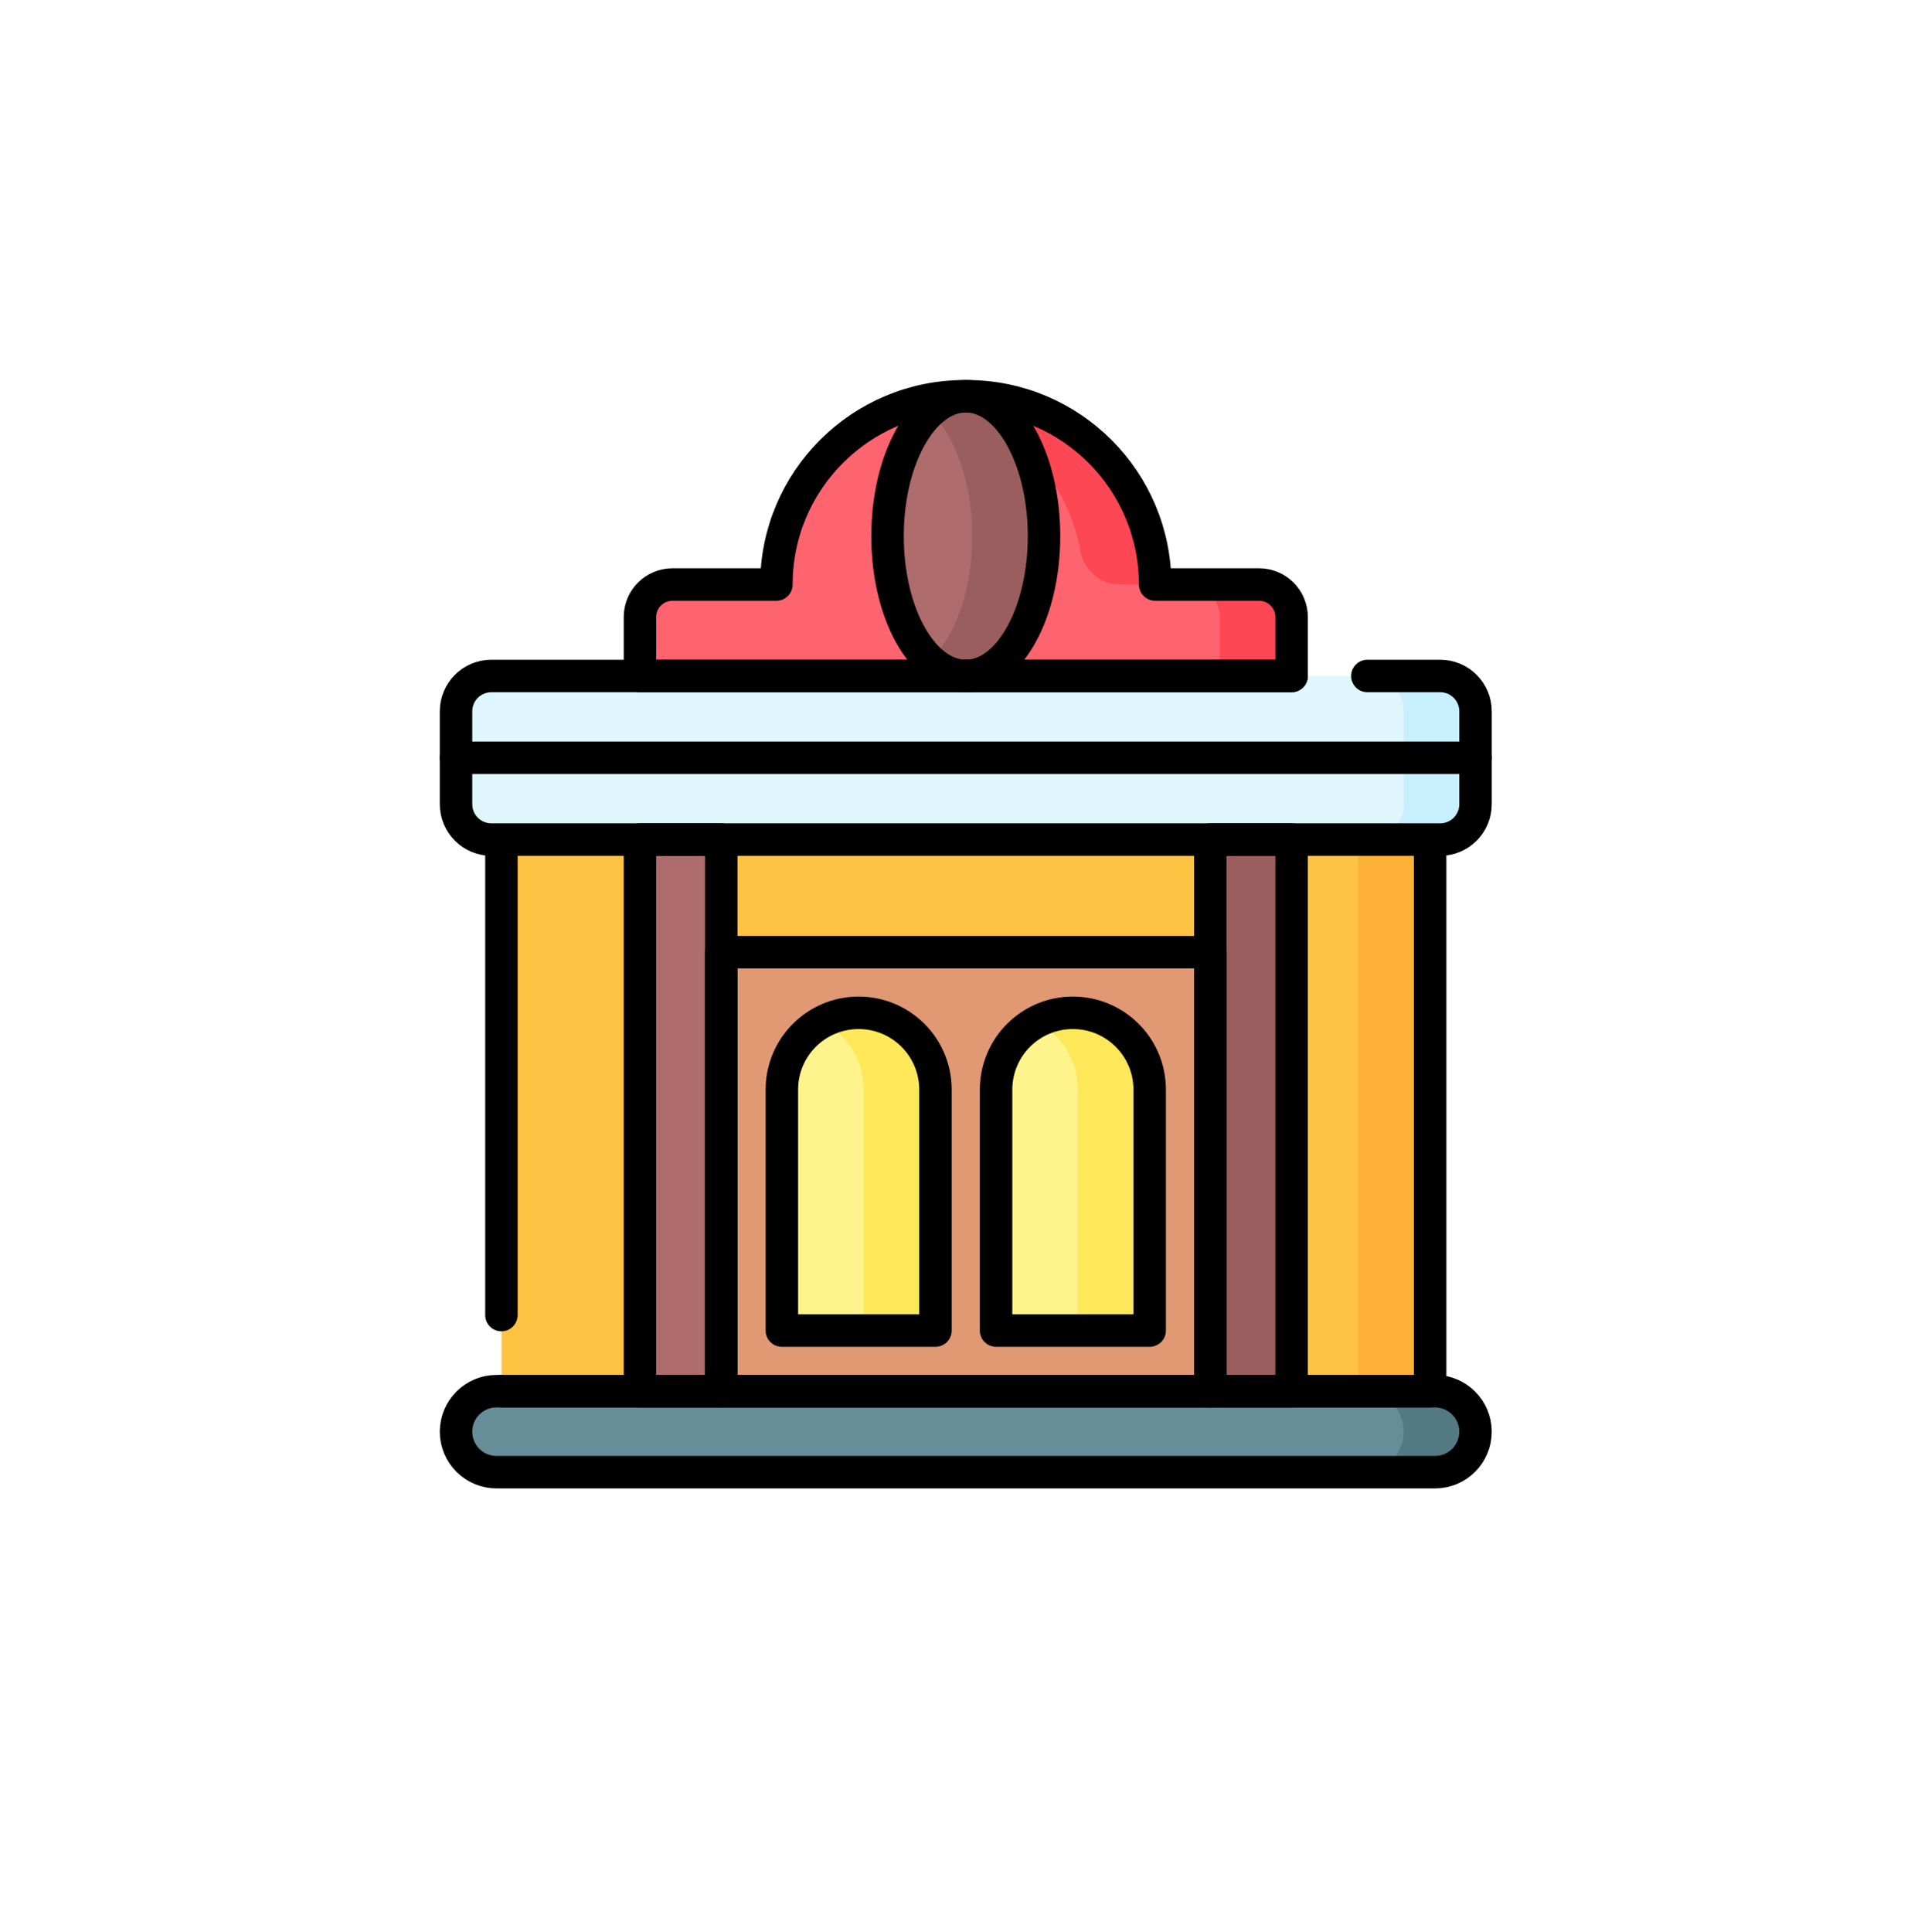 <svg width="182" height="183" viewBox="0 0 182 183" fill="none" xmlns="http://www.w3.org/2000/svg">
<g filter="url(#filter0_d_530_1565)">
<circle cx="91" cy="88" r="70" fill="white"/>
</g>
<path d="M136.449 79.532H46.551C44.703 79.532 43.205 78.034 43.205 76.186V67.383C43.205 65.535 44.703 64.037 46.551 64.037H136.449C138.297 64.037 139.795 65.535 139.795 67.383V76.186C139.795 78.034 138.297 79.532 136.449 79.532Z" fill="#DFF6FD"/>
<path d="M136.449 64.037H129.645C131.492 64.037 132.991 65.535 132.991 67.383V76.186C132.991 78.034 131.492 79.532 129.645 79.532H136.449C138.297 79.532 139.795 78.034 139.795 76.186V67.383C139.795 65.535 138.297 64.037 136.449 64.037Z" fill="#C8EFFE"/>
<path d="M47.506 79.532H135.496V131.788H47.506V79.532Z" fill="#FFC344"/>
<path d="M128.691 79.532H135.496V131.788H128.691V79.532Z" fill="#FEB137"/>
<path d="M68.334 90.201H114.667V131.788H68.334V90.201Z" fill="#E19974"/>
<path d="M81.352 95.944C85.371 95.944 88.629 99.202 88.629 103.221V126.046H74.076V103.221C74.076 99.202 77.334 95.944 81.352 95.944ZM108.923 103.221V126.046H94.371V103.221C94.371 99.202 97.628 95.944 101.647 95.944C105.665 95.944 108.923 99.202 108.923 103.221Z" fill="#FEF48B"/>
<path d="M81.353 95.944C80.167 95.943 78.999 96.233 77.951 96.789C80.255 98.01 81.825 100.431 81.825 103.221V126.046H88.63V103.221C88.63 99.202 85.372 95.944 81.353 95.944ZM101.648 95.944C100.462 95.943 99.294 96.233 98.246 96.789C100.55 98.01 102.12 100.431 102.12 103.221V126.046H108.924V103.221C108.924 99.202 105.666 95.944 101.648 95.944Z" fill="#FCE859"/>
<path d="M68.334 131.789H60.632L60.632 79.533H68.334V131.789Z" fill="#AE6C6C"/>
<path d="M122.369 131.789H114.667V79.533H122.369V131.789Z" fill="#9B5E5E"/>
<path d="M135.959 139.462H47.042C44.923 139.462 43.205 137.744 43.205 135.625C43.205 133.507 44.923 131.789 47.042 131.789H135.958C138.077 131.789 139.795 133.507 139.795 135.625C139.795 137.744 138.077 139.462 135.959 139.462Z" fill="#678D98"/>
<path d="M135.959 131.789H129.154C131.273 131.789 132.991 133.506 132.991 135.625C132.991 137.744 131.273 139.462 129.154 139.462H135.959C138.077 139.462 139.795 137.744 139.795 135.625C139.795 133.506 138.077 131.789 135.959 131.789Z" fill="#537983"/>
<path d="M109.44 55.372C109.44 45.522 101.456 37.538 91.607 37.538H91.392C81.543 37.538 73.559 45.522 73.559 55.371H63.713C62.011 55.371 60.631 56.751 60.631 58.453V64.037H122.368V58.453C122.368 56.751 120.988 55.371 119.286 55.371L109.44 55.372Z" fill="#FE646F"/>
<path d="M106.108 55.372H109.44C109.44 45.523 101.456 37.538 91.607 37.538H91.392C90.267 37.538 89.165 37.644 88.098 37.843C95.344 39.197 101.048 44.932 102.354 52.194C102.683 54.024 104.249 55.372 106.108 55.372ZM119.286 55.372H112.482C114.184 55.372 115.564 56.752 115.564 58.454V64.037H122.368V58.454C122.368 56.752 120.988 55.372 119.286 55.372Z" fill="#FD4755"/>
<path d="M91.501 64.037C95.595 64.037 98.913 58.105 98.913 50.788C98.913 43.47 95.595 37.538 91.501 37.538C87.407 37.538 84.088 43.47 84.088 50.788C84.088 58.105 87.407 64.037 91.501 64.037Z" fill="#AE6C6C"/>
<path d="M91.5 37.538C90.273 37.538 89.117 38.074 88.098 39.017C90.479 41.221 92.108 45.663 92.108 50.788C92.108 55.912 90.479 60.354 88.098 62.558C89.117 63.501 90.273 64.037 91.5 64.037C95.594 64.037 98.913 58.105 98.913 50.788C98.913 43.47 95.594 37.538 91.5 37.538Z" fill="#9B5E5E"/>
<path d="M129.551 64.037H136.449C138.297 64.037 139.795 65.535 139.795 67.383V76.186C139.795 78.034 138.297 79.532 136.449 79.532H46.551C44.703 79.532 43.205 78.034 43.205 76.186V67.383C43.205 65.535 44.703 64.037 46.551 64.037H122.369M47.505 131.788H135.495V79.532H47.505V124.576" stroke="black" stroke-width="3.076" stroke-miterlimit="10" stroke-linecap="round" stroke-linejoin="round"/>
<path d="M68.334 90.201H114.667V131.788H68.334V90.201Z" stroke="black" stroke-width="3.076" stroke-miterlimit="10" stroke-linecap="round" stroke-linejoin="round"/>
<path d="M81.352 95.944C85.371 95.944 88.629 99.202 88.629 103.221V126.046H74.076V103.221C74.076 99.202 77.334 95.944 81.352 95.944ZM108.923 103.221V126.046H94.371V103.221C94.371 99.202 97.628 95.944 101.647 95.944C105.665 95.944 108.923 99.202 108.923 103.221Z" stroke="black" stroke-width="3.076" stroke-miterlimit="10" stroke-linecap="round" stroke-linejoin="round"/>
<path d="M68.334 131.789H60.632L60.632 79.533H68.334V131.789Z" stroke="black" stroke-width="3.076" stroke-miterlimit="10" stroke-linecap="round" stroke-linejoin="round"/>
<path d="M122.369 131.789H114.667V79.533H122.369V131.789Z" stroke="black" stroke-width="3.076" stroke-miterlimit="10" stroke-linecap="round" stroke-linejoin="round"/>
<path d="M43.205 71.785H139.795M135.959 139.462H47.042C44.923 139.462 43.205 137.744 43.205 135.625C43.205 133.506 44.923 131.789 47.042 131.789H135.958C138.077 131.789 139.795 133.506 139.795 135.625C139.795 137.744 138.077 139.462 135.959 139.462ZM109.441 55.372C109.441 45.522 101.457 37.538 91.608 37.538H91.393C81.544 37.538 73.559 45.522 73.559 55.371H63.714C62.011 55.371 60.632 56.751 60.632 58.453V64.037H122.369V58.453C122.369 56.751 120.989 55.371 119.287 55.371L109.441 55.372Z" stroke="black" stroke-width="3.076" stroke-miterlimit="10" stroke-linecap="round" stroke-linejoin="round"/>
<path d="M91.501 64.037C95.595 64.037 98.913 58.105 98.913 50.788C98.913 43.47 95.595 37.538 91.501 37.538C87.407 37.538 84.088 43.47 84.088 50.788C84.088 58.105 87.407 64.037 91.501 64.037Z" stroke="black" stroke-width="3.076" stroke-miterlimit="10" stroke-linecap="round" stroke-linejoin="round"/>
<defs>
<filter id="filter0_d_530_1565" x="0" y="0.5" width="182" height="182" filterUnits="userSpaceOnUse" color-interpolation-filters="sRGB">
<feFlood flood-opacity="0" result="BackgroundImageFix"/>
<feColorMatrix in="SourceAlpha" type="matrix" values="0 0 0 0 0 0 0 0 0 0 0 0 0 0 0 0 0 0 127 0" result="hardAlpha"/>
<feOffset dy="3.5"/>
<feGaussianBlur stdDeviation="10.5"/>
<feComposite in2="hardAlpha" operator="out"/>
<feColorMatrix type="matrix" values="0 0 0 0 0 0 0 0 0 0 0 0 0 0 0 0 0 0 0.06 0"/>
<feBlend mode="normal" in2="BackgroundImageFix" result="effect1_dropShadow_530_1565"/>
<feBlend mode="normal" in="SourceGraphic" in2="effect1_dropShadow_530_1565" result="shape"/>
</filter>
</defs>
</svg>
